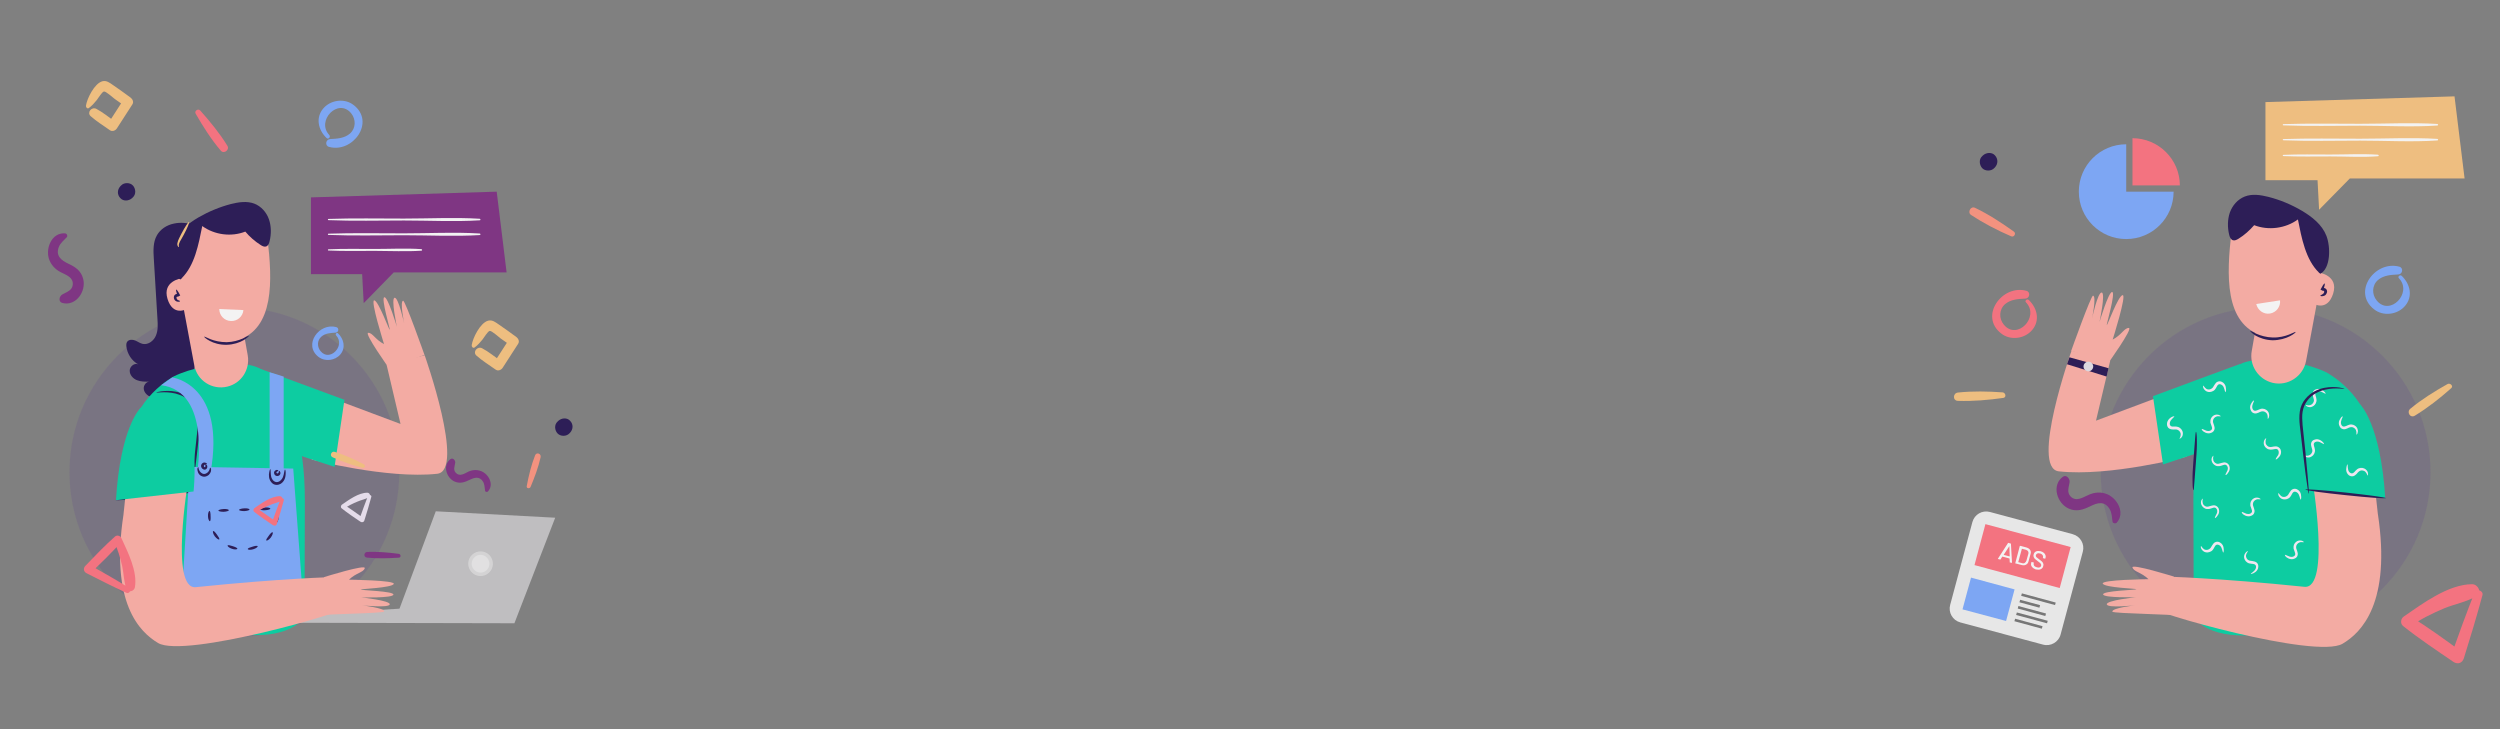 <?xml version="1.0" encoding="utf-8"?>
<!-- Generator: Adobe Illustrator 24.1.2, SVG Export Plug-In . SVG Version: 6.00 Build 0)  -->
<svg version="1.1" id="Layer_1" xmlns="http://www.w3.org/2000/svg" xmlns:xlink="http://www.w3.org/1999/xlink" x="0px" y="0px"
	 viewBox="0 0 1440 420" style="enable-background:new 0 0 1440 420;" xml:space="preserve">
<rect x="0" y="0" width="1440" height="420" fill="#808080" stroke="none"/>
<style type="text/css">
	.st0{opacity:0.9;}
	.st1{opacity:0.1;fill:#440099;enable-background:new    ;}
	.st2{fill:#C5C4C6;}
	.st3{opacity:0.41;fill:#FFFFFF;enable-background:new    ;}
	.st4{fill:#241352;}
	.st5{fill:#7CAAFF;}
	.st6{fill:#7E2E83;}
	.st7{fill:#FAC480;}
	.st8{fill:#FF7180;}
	.st9{fill:#FFAFA6;}
	.st10{fill:#00D4A4;}
	.st11{fill-rule:evenodd;clip-rule:evenodd;fill:#FFFFFF;}
	.st12{fill:#FFFFFF;}
	.st13{opacity:0.13;}
	.st14{opacity:0.13;fill:#241352;enable-background:new    ;}
	.st15{fill:#FF947E;}
	.st16{fill:#EFE6F5;}
	.st17{fill:#FBF1FC;}
	.st18{fill:#E5E1EA;}
	.st19{fill:#F2F2F2;}
	.st20{fill:none;stroke:#757575;stroke-width:1.508;stroke-miterlimit:10;}
</style>
<g class="st0">
	<circle class="st1" cx="135" cy="272" r="95"/>
	<circle class="st1" cx="1305" cy="272" r="95"/>
	<path class="st2" d="M167.2,358.7l0.2-4.3l62.7-3.8l20.9-56.1l68.8,3.7L296.3,359L167.2,358.7z"/>
	<path class="st3" d="M281.9,325c-0.2,2.8-2.6,5-5.4,4.8c-2.8-0.2-5-2.6-4.8-5.4c0.2-2.8,2.6-5,5.4-4.8
		C279.9,319.8,282,322.2,281.9,325z"/>
	<path class="st3" d="M283.9,325.1c-0.2,3.9-3.6,6.9-7.5,6.7c-3.9-0.2-6.9-3.6-6.7-7.5c0.2-3.9,3.6-6.9,7.5-6.7
		C281.1,317.8,284.1,321.1,283.9,325.1z"/>
	<path class="st4" d="M112.1,129.6c-3.9-1.2-8-1.7-12-0.8c-4,0.8-7.7,3.2-9.7,6.7c-2.3,4-2.1,8.9-1.8,13.6
		c0.7,11.6,1.4,23.1,2.1,34.7c0.2,3.2,0.4,6.5-0.9,9.5c-1.2,3-4.4,5.4-7.5,4.8c-1.6-0.3-3-1.4-4.5-2c-1.5-0.6-3.5-0.6-4.5,0.7
		c-0.6,0.8-0.6,1.8-0.5,2.8c0.5,4.3,3.1,8.3,6.9,10.3c-2.2-1.1-5,1.2-5,3.6c0,2.5,1.9,4.6,4.2,5.5c2.3,0.9,4.8,0.9,7.3,0.8
		c-2,0-3.6,2.2-3.4,4.2c0.2,2,1.8,3.7,3.7,4.5s4,0.8,6,0.6c4.3-0.4,8.6-1.8,11.9-4.4c5.9-4.7,8.3-12.6,8.4-20.1
		c0.1-7.5-1.8-14.9-2.8-22.3c-2.4-17.3-0.4-34.8,1.5-52.1c-0.5-0.1-1-0.3-1.4-0.4"/>
	<path class="st5" d="M188.1,79.5c-4.7-4.5-6.5-11.5-2-16.9c4.2-5.1,12.4-6.2,17.6-2.1c12.7,9.8-0.5,27.9-14.2,24.1
		c-2.5-0.7-1.9-4.3,0.6-4.5c4-0.2,8.3-0.4,11.5-3.2c3.4-3,3.5-8.1,0.7-11.6c-7.5-9.2-20.4,4.3-12.6,12.5
		C190.6,79,189.1,80.5,188.1,79.5z"/>
	<path class="st6" d="M38.4,136.7c-1.8,1.9-3.7,3.3-4.6,5.8c-1.8,5,1.6,7.5,5.6,9.4c4.1,1.9,7.3,4.1,8.5,8.7c1.9,7.2-4.2,16-12,13.9
		c-2.5-0.7-1.8-3.9,0-4.9c2.4-1.4,5.6-2.2,6-5.5c0.5-4.4-3.8-5.7-6.9-7.3c-3.3-1.7-5.8-4.4-6.9-8c-1.8-6.3,1.9-14.8,9.2-14.4
		C38.5,134.4,39.2,135.9,38.4,136.7z"/>
	<path class="st7" d="M49.5,60.9c0.6-4.1,4.9-12.9,9.5-14.1c2.4-0.6,4.2,0.9,6.1,2.2c3.4,2.3,6.8,4.8,10.1,7.2c1.2,0.9,2,2.6,1,4
		c-3,4.6-6,9.2-8.9,13.8c-0.8,1.2-2.6,2-4,1c-3.7-2.6-7.7-5.1-11.1-8.1c-2.3-2.1,0.6-5.6,3.3-4.2c3.8,2,7.3,4.9,10.8,7.4
		c-1.3,0.3-2.6,0.7-4,1c3-4.6,6-9.2,8.9-13.8c0.3,1.3,0.7,2.6,1,4c-2-1.4-4.1-2.9-6.1-4.3c-1.1-0.8-5-4.4-6.2-4.3
		c-1.1,0.1-3.5,4.2-4.2,5c-1.4,1.7-2.8,3.3-4.6,4.6C50.3,62.8,49.4,61.8,49.5,60.9z"/>
	<path class="st7" d="M271.7,198.8c0.6-4.1,4.9-12.9,9.5-14.1c2.4-0.6,4.2,0.9,6.1,2.2c3.4,2.3,6.8,4.8,10.1,7.2c1.2,0.9,2,2.6,1,4
		c-3,4.6-6,9.2-8.9,13.8c-0.8,1.2-2.6,2-4,1c-3.7-2.6-7.7-5.1-11.1-8.1c-2.3-2.1,0.6-5.6,3.3-4.2c3.8,2,7.3,4.9,10.8,7.4
		c-1.3,0.3-2.6,0.7-4,1c3-4.6,6-9.2,8.9-13.8c0.3,1.3,0.7,2.6,1,4c-2-1.4-4.1-2.9-6.1-4.3c-1.1-0.8-5-4.4-6.2-4.3
		c-1.1,0.1-3.5,4.2-4.2,5c-1.4,1.7-2.8,3.3-4.6,4.6C272.4,200.7,271.6,199.7,271.7,198.8z"/>
	<path class="st8" d="M115.3,63.6c5.6,6.3,11.3,13.2,15.7,20.4c1.4,2.3-2,4.9-3.8,2.8c-5.5-6.4-10.3-14-14.5-21.3
		C111.8,64,114,62.3,115.3,63.6z"/>
	<path class="st4" d="M321.2,242.8c0.1-0.1,0.3-0.3,0.4-0.4c1.9-1.7,5-2,6.8,0c1.9,2,1.8,4.8,0,6.8c-0.1,0.1-0.3,0.3-0.4,0.4
		c-1.7,1.9-5.2,1.9-6.9,0C319.5,247.9,319.1,244.6,321.2,242.8z"/>
	<path class="st4" d="M76.5,113.7c-0.1,0.1-0.3,0.3-0.4,0.4c-1.9,1.7-5,2-6.8,0c-1.9-2-1.8-4.8,0-6.8c0.1-0.1,0.3-0.3,0.4-0.4
		c1.7-1.9,5.2-1.9,6.9,0C78.2,108.7,78.5,111.9,76.5,113.7z"/>
	<path class="st9" d="M146.4,212.6l84.3,31.6l-8-34l21.9-5.6c0,0,23.6,66.6,7.2,68.3c-28.7,3.1-72.1-8.2-72.1-8.2L146.4,212.6z"/>
	<path class="st10" d="M175.6,288.9l-0.2,66.7c-22,27-98.4-7.9-98.4-7.9l-0.9-27.3l-1.8-65c1.8-25.9,25.8-38.6,25.8-38.6
		c9.9-4.9,25.1-7.8,38.7-7.1c14.2,0.7,17.8,7.5,23.6,20.5C167.3,240.8,175.6,250.7,175.6,288.9z"/>
	<path class="st9" d="M103.6,147l1,13.3c0,0-11.3,1.5-8.1,11.9c3.2,10.3,11,5.8,11,5.8s1.9,26.5,29.1,18.1
		c21.6-6.7,20.3-34.7,17.5-58.5c-1.1-9.2-9.8-15.6-18.9-13.8l-16.3,3.2C109.4,128.8,102.8,137.4,103.6,147z"/>
	<path class="st9" d="M104.6,171.4l7.3,39c1.6,8.8,10.3,14.4,19,12.3c8.1-1.9,13.2-9.8,11.8-18l-4-22.4L104.6,171.4z"/>
	<path class="st4" d="M143.4,193.4c0.1,0.1-1,1.3-3.2,2.6s-5.7,2.5-9.6,2.6c-4,0.1-7.5-1-9.7-2.2c-2.3-1.2-3.4-2.3-3.3-2.5
		c0.1-0.2,1.5,0.6,3.7,1.5c2.3,0.9,5.6,1.7,9.3,1.7c3.7-0.1,6.9-1.1,9.2-2.1C142,194,143.3,193.2,143.4,193.4z"/>
	<path class="st11" d="M126.3,178c0,3.7,2.9,6.8,6.7,6.9c3.7,0.2,6.9-2.6,7.2-6.3L126.3,178z"/>
	<path class="st4" d="M103.7,173.5c0,0.2-0.7,0.5-1.8,0.2c-0.3-0.1-0.6-0.3-0.9-0.5c-0.3-0.3-0.6-0.6-0.7-1
		c-0.2-0.4-0.2-0.9-0.1-1.5c0.1-0.5,0.6-1.1,1.2-1.3c0.4-0.2,0.8-0.2,1.3-0.1c0.4,0.1,0.9,0.4,1.1,0.8l-1.3,0.7
		c-0.9-2.2-1.3-3.9-1-4c0.3-0.1,1.3,1.3,2.3,3.4l-1.3,0.7c0,0-0.2-0.1-0.5,0c-0.2,0.1-0.2,0.1-0.3,0.3c-0.1,0.2-0.1,0.4,0,0.6
		c0.1,0.4,0.4,0.8,0.7,1C103.1,173.1,103.7,173.2,103.7,173.5z"/>
	<path class="st4" d="M104.6,160.3c7.6-7.4,9.8-19.7,11.9-30.1c7,5.1,16.7,6.4,24.8,3.2c2.5,3,5.5,5.6,8.8,7.7
		c0.9,0.6,2,1.2,3.1,0.9c1.3-0.4,1.8-1.8,2.1-3.1c1-4.1,1-8.6-0.4-12.6c-1.4-4-4.5-7.5-8.4-9c-4.2-1.6-9-0.9-13.4,0.2
		c-6.6,1.7-13,4.4-18.9,7.8c-5.8,3.4-11.4,7.9-13.8,14.1c-2.5,6.3-2.4,18.4,3.5,21.6"/>
	<path class="st10" d="M149.3,212.3c-7.3-2.9,49.1,18,49.1,18l-5.7,38.6l-21.5-7L149.3,212.3z"/>
	<path class="st9" d="M224.2,212.3c0,0-14.7-20.6-12.1-20.6c2.6,0,4,3.9,9.1,6.5c0,0-8.1-25.7-5.6-25.2s8.5,17.1,8.9,17
		c0.4,0-5.2-18.5-3.1-18.8c2.1-0.2,7.2,17,7.2,17s-3.5-16.4-1.3-16.7s5.5,14.7,5.5,14.7s-2.6-12.7-0.6-13
		c1.2-0.2,12.3,31.2,12.3,31.2C244.3,204.5,224.2,212.3,224.2,212.3z"/>
	<path class="st4" d="M110.3,285.6c-0.1,0-0.1-1.1,0-3.1c0.1-2,0.3-4.8,0.7-8.3c0.6-7,1.6-16.7,2.8-27.4c0.3-2.6,0.4-5.2,0-7.6
		c-0.3-2.4-1.3-4.6-2.6-6.3c-1.3-1.8-3-3.1-4.8-4.1c-1.7-1-3.5-1.6-5.2-2.1c-3.4-0.8-6.2-0.8-8.2-0.7s-3,0.2-3.1,0.1
		c0-0.1,1-0.4,3-0.7c2-0.2,4.9-0.5,8.4,0.2c3.5,0.7,7.7,2.5,10.8,6.4c1.5,1.9,2.6,4.4,3,7s0.3,5.3,0,8c-1.2,10.7-2.3,20.4-3.2,27.3
		c-0.5,3.5-0.8,6.3-1.2,8.3C110.6,284.6,110.4,285.6,110.3,285.6z"/>
	<path class="st4" d="M112.3,283.2c0,0.4-10.2,1.9-22.8,3.2c-12.6,1.3-22.9,2.1-22.9,1.6c0-0.4,10.2-1.9,22.8-3.2
		C102,283.5,112.3,282.7,112.3,283.2z"/>
	<path class="st6" d="M179.1,113.7v44.2h29.5l0.9,16.7l17.3-17.7h65l-5.7-46.5L179.1,113.7z"/>
	<path class="st12" d="M189.1,126.8c14.5,0.6,29.1,0.2,43.6,0.2s29.2,0.8,43.6-0.1c0.6,0,0.6-0.8,0-0.9c-14.4-0.9-29.2-0.1-43.6-0.1
		c-14.5,0-29.1-0.3-43.6,0.2C188.8,126.3,188.8,126.8,189.1,126.8z"/>
	<path class="st12" d="M189.1,135.3c14.5,0.6,29.1,0.2,43.6,0.2s29.2,0.8,43.6-0.1c0.6,0,0.6-0.8,0-0.9c-14.4-0.9-29.2-0.1-43.6-0.1
		c-14.5,0-29.1-0.3-43.6,0.2C188.8,134.8,188.8,135.3,189.1,135.3z"/>
	<path class="st12" d="M189.1,144.3c8.9,0.4,17.9,0.2,26.8,0.2c8.9,0,17.9,0.5,26.8-0.1c0.6,0,0.6-0.8,0-0.9
		c-8.9-0.6-17.9-0.1-26.8-0.1c-8.9,0-17.9-0.2-26.8,0.2C188.8,143.8,188.8,144.2,189.1,144.3z"/>
	<g class="st13">
		<g class="st13">
			<g class="st13">
				<path class="st14" d="M114.5,163.3c0-2.1,2.8-3.9,6.2-3.8c3.4,0,6.2,1.8,6.2,3.9c0,2.1-2.8,3.9-6.2,3.8
					C117.3,167.2,114.5,165.5,114.5,163.3z"/>
			</g>
		</g>
	</g>
	<g class="st13">
		<g class="st13">
			<g class="st13">
				<path class="st14" d="M140.1,165.1c0-2.1,2.8-3.9,6.2-3.8c3.4,0,6.2,1.8,6.2,3.9c0,2.1-2.8,3.9-6.2,3.8
					C142.8,169,140.1,167.3,140.1,165.1z"/>
			</g>
		</g>
	</g>
	<path class="st7" d="M103.1,142.3c-0.1,0.1-0.3,0-0.6-0.4c-0.3-0.4-0.5-1.1-0.3-1.9c0.1-0.8,0.5-1.7,0.9-2.6
		c0.4-0.9,0.9-1.8,1.4-2.8c2.1-4,4.1-7,4.4-6.8c0.4,0.2-1,3.6-3.1,7.5c-0.5,1-1,1.9-1.5,2.7s-0.9,1.5-1.1,2.2
		C102.7,141.4,103.2,142.1,103.1,142.3z"/>
	<path class="st5" d="M168.9,269.9l5,66.5l-69.3,9.3l4.7-76.8L168.9,269.9z"/>
	<path class="st5" d="M163.4,224.8v52.7l-8.1-3v-60.1l8.1,2.5"/>
	<path class="st5" d="M99.2,217.4c0,0,31.3,4,22,55.2l-7.8,0.8c0,0,8.8-48-20.6-51.5L99.2,217.4z"/>
	<path class="st9" d="M108.4,276.8c0,0-10.7,63,4.4,61.4c49.6-5.1,79.1-5.8,79.1-5.8l8.2,17.1c0.2,2.9-93.9,29.8-109,20.9
		c-10.7-6.3-27.7-23.2-20-73.8l1.8-17L108.4,276.8z"/>
	<path class="st10" d="M80.9,235c0,0-11.6,11.1-14.1,53.1l44.7-5C111.5,283.2,119,211.6,80.9,235z"/>
	<path class="st9" d="M186.7,332.4c0,0,24.3-7.6,23.4-5.1c-0.8,2.5-5,2.6-9.1,6.6c0,0,27.1,0.3,25.8,2.5c-1.3,2.2-19,2.8-19.1,3.2
		c-0.1,0.4,19.3,0.9,18.9,2.9c-0.4,2.1-18.5,1.6-18.5,1.6s16.7,1.8,16.4,4c-0.3,2.2-15.8,0.6-15.8,0.6s12.9,1.5,12.6,3.5
		c-0.2,1.2-37.8,1.5-37.9,2.4C183.4,355.1,186.7,332.4,186.7,332.4z"/>
	<path class="st4" d="M155.7,270.2c0.2,0,0.2,1.2,0.3,3c0.1,0.9,0.2,1.9,0.8,2.8c0.5,0.9,1.5,1.7,2.6,1.7c1.1,0,2.1-0.7,2.8-1.6
		c0.7-0.8,1-1.9,1.2-2.7c0.4-1.8,0.5-3,0.8-2.9c0.2,0,0.5,1.2,0.3,3.1c-0.1,1-0.3,2.2-1.1,3.4c-0.4,0.6-0.9,1.1-1.6,1.6
		c-0.7,0.4-1.5,0.7-2.4,0.7c-0.9,0-1.8-0.3-2.4-0.8s-1.1-1.1-1.4-1.7c-0.7-1.3-0.7-2.6-0.7-3.5C155.1,271.3,155.5,270.2,155.7,270.2
		z"/>
	<path class="st4" d="M160.6,271.3c0.1-0.1,0.2-0.1,0.4,0c0.2,0.1,0.4,0.5,0.5,0.9c0.1,0.4,0,1.1-0.6,1.6c-0.3,0.2-0.7,0.4-1.1,0.4
		c-0.4,0-0.8-0.1-1.1-0.3c-0.3-0.2-0.6-0.5-0.7-0.9c-0.2-0.4-0.2-0.8-0.1-1.1c0.2-0.7,0.8-1,1.2-1.2c0.4-0.1,0.8,0,1,0.1
		c0.2,0.1,0.2,0.3,0.2,0.4c-0.1,0.2-0.5,0.2-0.8,0.5c-0.2,0.1-0.3,0.4-0.3,0.5c0,0.1,0.1,0.2,0.3,0.4c0.2,0.1,0.4,0.1,0.5,0.1
		s0.3-0.2,0.4-0.4C160.7,271.8,160.5,271.5,160.6,271.3z"/>
	<path class="st4" d="M114.2,269.1c0.2,0.1,0.1,0.8,0.5,1.7c0.4,0.9,1.4,2.1,2.8,2.2c1.4,0,2.5-1.1,2.9-1.9c0.5-0.9,0.4-1.6,0.7-1.7
		c0.2-0.1,0.7,0.7,0.4,2.1c-0.2,0.7-0.6,1.4-1.2,2c-0.7,0.6-1.7,1.1-2.8,1.1c-1.1-0.1-2.1-0.6-2.7-1.3c-0.6-0.7-0.9-1.5-1-2.1
		C113.4,269.8,114,269,114.2,269.1z"/>
	<path class="st4" d="M119.2,267.3c-0.1,0.2-0.6,0.1-1.1,0.3c-0.3,0.1-0.5,0.3-0.6,0.5c-0.1,0.1-0.1,0.2-0.1,0.3s0.1,0.3,0.1,0.4
		c0.2,0.3,0.4,0.3,0.5,0.3s0.3-0.2,0.3-0.4c0.1-0.2,0-0.4,0-0.6c0-0.1-0.1-0.3-0.1-0.4c0-0.1,0.2-0.2,0.5-0.1c0.3,0.1,0.7,0.5,0.7,1
		c0,0.3,0,0.6-0.1,0.9c-0.1,0.3-0.4,0.7-0.8,0.9c-0.4,0.2-0.9,0.2-1.3,0c-0.4-0.2-0.8-0.5-1-0.8c-0.2-0.4-0.4-0.8-0.4-1.2
		s0.2-0.9,0.4-1.2c0.5-0.6,1.1-0.8,1.6-0.8C119,266.6,119.3,267.1,119.2,267.3z"/>
	<path class="st4" d="M120.9,300.2c-0.4,0.1-1.1-1.2-1.1-2.9c-0.1-1.7,0.5-3.1,0.9-3c0.4,0.1,0.6,1.4,0.6,3
		C121.4,298.8,121.3,300.1,120.9,300.2z"/>
	<path class="st4" d="M126.3,310.7c-0.3,0.3-1.5-0.4-2.6-1.8c-1-1.4-1.3-2.8-0.9-3c0.4-0.2,1.3,0.8,2.2,2.1
		C125.9,309.2,126.6,310.4,126.3,310.7z"/>
	<path class="st4" d="M136.7,316.1c-0.1,0.4-1.5,0.6-3.1,0c-1.6-0.5-2.7-1.5-2.5-1.9c0.2-0.4,1.5-0.1,3,0.4S136.8,315.6,136.7,316.1
		z"/>
	<path class="st4" d="M148.4,314.6c0.2,0.4-0.9,1.3-2.6,1.8s-3.1,0.3-3.1-0.2c0-0.4,1.2-0.9,2.7-1.3
		C146.9,314.4,148.2,314.2,148.4,314.6z"/>
	<path class="st4" d="M157,306.6c0.4,0.2,0,1.6-1,3c-1.1,1.4-2.3,2-2.6,1.7c-0.3-0.3,0.4-1.4,1.4-2.7
		C155.7,307.3,156.6,306.4,157,306.6z"/>
	<path class="st4" d="M159.7,295.1c0.4,0,0.9,1.3,0.8,3c-0.1,1.7-0.8,3-1.2,2.9c-0.4-0.1-0.4-1.4-0.3-3
		C159,296.5,159.2,295.2,159.7,295.1z"/>
	<path class="st4" d="M149.7,293.2c0-0.4,1.3-0.8,3-0.9c1.6-0.1,3,0.2,3,0.7c0,0.4-1.3,0.8-3,0.9S149.7,293.7,149.7,293.2z"/>
	<path class="st4" d="M137.7,293.7c0-0.4,1.3-0.8,3-0.9c1.6-0.1,3,0.2,3,0.7c0,0.4-1.3,0.8-3,0.9
		C139.1,294.4,137.7,294.1,137.7,293.7z"/>
	<path class="st4" d="M125.8,294.1c0-0.4,1.3-0.8,3-0.9c1.6-0.1,3,0.2,3,0.7c0,0.4-1.3,0.8-3,0.9
		C127.2,294.8,125.8,294.5,125.8,294.1z"/>
	<path class="st5" d="M194.7,192c3.3,3.2,4.6,8.2,1.4,12.1c-3,3.6-8.8,4.4-12.6,1.5c-9.1-7,0.4-19.9,10.2-17.2
		c1.8,0.5,1.4,3.1-0.4,3.2c-2.9,0.2-5.9,0.3-8.2,2.3c-2.5,2.2-2.5,5.8-0.5,8.3c5.3,6.6,14.6-3.1,9-9
		C192.9,192.4,194,191.3,194.7,192z"/>
	<path class="st8" d="M163.5,288.1c-1.2,4.6-2.6,9.1-4,13.6c-0.3,1.1-1.4,1.4-2.3,0.8c-3.7-2.5-7.3-4.9-10.8-7.7
		c-0.7-0.5-0.5-1.6,0.1-2.1c4.1-2.8,9.6-6.9,14.7-6.9c1.3,0,2.2,1.8,0.9,2.6c-2.1,1.2-4.6,1.6-6.8,2.6c-2.6,1.1-5.1,2.3-7.4,3.9
		c-0.1-0.7-0.1-1.5-0.2-2.2c3.9,2.4,7.5,5.1,11.2,7.7c-0.7,0.1-1.5,0.3-2.2,0.4c1.6-4.5,3.2-8.9,4.9-13.3
		C162.2,286.6,163.8,287.1,163.5,288.1z"/>
	<path class="st15" d="M303.4,280c1.1-5.9,2.6-12.1,4.8-17.7c0.8-2.1,3.7-1,3.2,1.1c-1.3,5.8-3.5,11.6-5.8,17.1
		C305.1,281.6,303.1,281.4,303.4,280z"/>
	<path class="st6" d="M279.4,282.6c-0.3-1.8-0.2-3.6-1.2-5.2c-2-3.2-4.9-2.4-7.7-1c-2.9,1.4-5.5,2.3-8.6,1
		c-4.8-2.1-7.1-9.4-2.5-12.9c1.5-1.1,3,0.7,2.8,2.1c-0.3,2-1.3,4.1,0.4,5.8c2.3,2.3,4.9,0.4,7.1-0.7c2.4-1.1,5-1.3,7.5-0.3
		c4.3,1.7,7.4,7.6,4,11.5C280.6,283.7,279.5,283.4,279.4,282.6z"/>
	<path class="st7" d="M208.9,269.5c-5.8-1.6-11.9-3.5-17.3-6.1c-2-0.9-0.7-3.8,1.3-3.1c5.7,1.8,11.3,4.3,16.6,7.1
		C210.6,267.8,210.3,269.8,208.9,269.5z"/>
	<path class="st16" d="M213.9,286.1c-1.2,4.6-2.6,9.1-4,13.6c-0.3,1.1-1.4,1.4-2.3,0.8c-3.7-2.5-7.3-4.9-10.8-7.7
		c-0.7-0.5-0.5-1.6,0.1-2.1c4.1-2.8,9.6-6.9,14.7-6.9c1.3,0,2.2,1.8,0.9,2.6c-2.1,1.2-4.6,1.6-6.8,2.6c-2.6,1.1-5.1,2.3-7.4,3.9
		c-0.1-0.7-0.1-1.5-0.2-2.2c3.9,2.4,7.5,5.1,11.2,7.7c-0.7,0.1-1.5,0.3-2.2,0.4c1.6-4.5,3.2-8.9,4.9-13.3
		C212.5,284.7,214.1,285.2,213.9,286.1z"/>
	<path class="st6" d="M229.8,321.2c-6,0.4-12.3,0.6-18.4,0c-2.2-0.2-1.9-3.2,0.2-3.3c5.9-0.2,12.1,0.3,18,1.1
		C230.9,319.1,231.2,321.1,229.8,321.2z"/>
	<path class="st8" d="M72.9,341.5c-7.8-3.6-15.4-7.4-23-11.3c-1.8-0.9-2.1-2.9-0.7-4.3c5.6-5.8,11.1-11.6,17.1-16.9
		c1.2-1,3-0.4,3.6,0.9c3.7,8.1,9.4,19.2,7.8,28.4c-0.4,2.3-4,3.4-4.9,0.8c-1.5-4.1-1.5-8.7-2.4-12.9c-1.1-4.9-2.6-9.8-4.7-14.4
		c1.4,0.1,2.7,0.3,4.1,0.4c-5.5,6.2-11.4,11.9-17.3,17.6c0-1.3-0.1-2.7-0.1-4c7.5,4.2,14.8,8.4,22.1,12.9
		C75.9,339.6,74.5,342.2,72.9,341.5z"/>
	<path class="st15" d="M1158.4,136.1c-7.9-3.4-16-7.6-23.1-12.3c-2.2-1.5-0.2-5.3,2.3-4.1c7.8,3.7,15.4,8.7,22.4,13.7
		C1161.5,134.4,1160.1,136.9,1158.4,136.1z"/>
	<path class="st4" d="M1141.8,89.9c0.1-0.1,0.3-0.3,0.4-0.4c1.9-1.7,5.1-2,6.9,0c1.9,2.1,1.8,4.9,0,6.9c-0.1,0.1-0.3,0.3-0.4,0.4
		c-1.7,1.9-5.3,1.9-7,0C1140.1,95,1139.7,91.7,1141.8,89.9z"/>
	<path class="st9" d="M1293.1,210.1l-85.8,32.2l8.2-34.6l-22.3-5.7c0,0-24,67.7-7.3,69.5c29.2,3.2,73.3-8.4,73.3-8.4L1293.1,210.1z"
		/>
	<path class="st10" d="M1263.4,287.8l0.2,67.8c22.3,27.5,100.1-8,100.1-8l0.9-27.7l1.8-66.1c-1.8-26.3-26.2-39.2-26.2-39.2
		c-10.1-5-25.5-7.9-39.4-7.2c-14.5,0.7-18.1,7.7-24,20.9C1271.9,238.9,1263.4,248.9,1263.4,287.8z"/>
	<path class="st9" d="M1331.8,275.5c0,0,10.9,64.1-4.5,62.5c-50.4-5.2-80.5-5.9-80.5-5.9l-8.4,17.4c-0.2,3,95.5,30.3,110.9,21.3
		c10.9-6.4,28.2-23.6,20.3-75.1l-1.9-17.3L1331.8,275.5z"/>
	<path class="st10" d="M1359.5,233c0,0,11.8,11.3,14.4,54l-45.5-5C1328.4,282,1320.8,209.2,1359.5,233z"/>
	<path class="st9" d="M1336.7,143.4l-1,13.6c0,0,11.5,1.6,8.2,12.1c-3.3,10.5-11.2,5.9-11.2,5.9s-2,27-29.6,18.4
		c-22-6.8-20.6-35.3-17.8-59.5c1.1-9.4,10-15.9,19.3-14.1l16.6,3.2C1330.8,124.9,1337.4,133.6,1336.7,143.4z"/>
	<path class="st9" d="M1335.7,168.2l-7.4,39.7c-1.7,8.9-10.5,14.7-19.3,12.6c-8.2-2-13.5-10-12-18.3l4-22.7L1335.7,168.2z"/>
	<path class="st4" d="M1296.1,190.6c0.1-0.2,1.5,0.7,3.7,1.7c2.3,1,5.6,2,9.3,2.1c3.8,0.1,7.1-0.8,9.4-1.7c2.3-0.9,3.7-1.7,3.8-1.5
		c0.1,0.2-1,1.3-3.4,2.5c-2.3,1.2-5.9,2.3-9.9,2.3c-4-0.1-7.6-1.4-9.8-2.7C1297.1,192,1296,190.7,1296.1,190.6z"/>
	<path class="st11" d="M1299.6,175.1c0.8,3.6,4.2,6.1,7.9,5.5c3.7-0.6,6.2-4,5.8-7.6L1299.6,175.1z"/>
	<path class="st4" d="M1336.5,170.3c0-0.2,0.7-0.4,1.4-0.9c0.4-0.3,0.7-0.6,0.8-1c0.1-0.2,0-0.4,0-0.6c-0.1-0.2-0.1-0.2-0.3-0.3
		c-0.3-0.1-0.5,0-0.5,0l-1.3-0.7c1.1-2.1,2-3.6,2.4-3.5c0.3,0.1-0.1,1.9-1,4.1l-1.3-0.7c0.2-0.4,0.7-0.7,1.1-0.8
		c0.4-0.1,0.9-0.1,1.3,0.1c0.6,0.2,1.1,0.8,1.2,1.3c0.2,0.6,0.1,1.1-0.1,1.5c-0.2,0.4-0.4,0.8-0.7,1.1c-0.3,0.3-0.6,0.4-0.9,0.5
		C1337.2,170.9,1336.5,170.5,1336.5,170.3z"/>
	<path class="st4" d="M1335.7,157c-7.7-7.5-10-20-12.1-30.6c-7.1,5.2-17,6.5-25.2,3.3c-2.6,3-5.6,5.7-9,7.8c-1,0.6-2.1,1.2-3.2,0.9
		c-1.3-0.4-1.9-1.9-2.2-3.2c-1-4.2-1-8.7,0.4-12.8c1.5-4.1,4.5-7.6,8.6-9.2c4.3-1.7,9.2-0.9,13.6,0.2c6.7,1.7,13.2,4.4,19.3,8
		c5.9,3.5,11.6,8,14.1,14.4c2.5,6.4,2.5,18.7-3.5,21.9"/>
	<path class="st10" d="M1290.1,209.8c7.5-3-50,18.4-50,18.4l5.8,39.3l21.8-7.2L1290.1,209.8z"/>
	<path class="st9" d="M1252.1,332.1c0,0-24.7-7.7-23.8-5.2c0.8,2.5,5,2.6,9.2,6.7c0,0-27.6,0.3-26.3,2.6c1.3,2.3,19.3,2.8,19.4,3.2
		s-19.6,0.9-19.2,3s18.8,1.6,18.8,1.6s-17,1.8-16.7,4.1c0.3,2.3,16,0.6,16,0.6s-13.1,1.5-12.8,3.6c0.2,1.2,38.4,1.5,38.5,2.5
		C1255.4,355.2,1252.1,332.1,1252.1,332.1z"/>
	<path class="st9" d="M1213.9,209.8c0,0,15-20.9,12.3-20.9c-2.7,0-4.1,4-9.3,6.7c0,0,8.3-26.2,5.7-25.6c-2.6,0.5-8.7,17.4-9.1,17.3
		c-0.4,0,5.3-18.9,3.1-19.1c-2.1-0.2-7.3,17.3-7.3,17.3s3.6-16.7,1.3-17c-2.3-0.4-5.6,15-5.6,15s2.7-12.9,0.6-13.2
		c-1.2-0.2-12.6,31.8-12.6,31.8C1193.5,202,1213.9,209.8,1213.9,209.8z"/>
	<path class="st17" d="M1352.1,267.5c0.1,0,0.2,0.3,0.2,0.8s0,1.2,0.2,2c0.1,0.8,0.5,1.6,1.3,2.1c0.8,0.5,1.6,0.3,2.4-0.6
		c0.4-0.5,0.9-1,1.5-1.5c0.6-0.5,1.4-0.7,2.1-0.8c1.4-0.1,2.7,0.5,3.4,1.4c0.7,0.8,0.8,1.7,0.8,2.2c0,0.6-0.2,0.8-0.3,0.8
		c-0.1,0-0.2-0.3-0.3-0.7c-0.2-0.4-0.5-1-1-1.5c-0.6-0.5-1.4-0.8-2.4-0.7c-0.5,0.1-0.9,0.3-1.3,0.6c-0.4,0.3-0.8,0.8-1.3,1.4
		c-0.5,0.5-1.2,1.1-2,1.3c-0.9,0.2-1.8-0.1-2.4-0.5c-1.2-0.9-1.6-2.3-1.6-3.2c0-1,0.2-1.7,0.3-2.2
		C1351.9,267.7,1352,267.4,1352.1,267.5z"/>
	<path class="st17" d="M1338.7,255.8c-0.1,0.1-0.3,0-0.8-0.3c-0.4-0.2-1.1-0.6-1.8-0.9c-0.8-0.3-1.7-0.4-2.5,0
		c-0.8,0.4-1.1,1.1-0.7,2.4c0.2,0.6,0.4,1.3,0.5,2.1c0.1,0.8-0.1,1.6-0.4,2.2c-0.6,1.3-1.9,2-2.9,2.2c-1,0.1-1.9-0.2-2.3-0.5
		c-0.5-0.3-0.6-0.6-0.6-0.7c0.1-0.1,0.3,0,0.8,0.1s1.1,0.2,1.9-0.1c0.7-0.2,1.4-0.8,1.8-1.7c0.2-0.4,0.3-0.9,0.2-1.4
		s-0.3-1.1-0.5-1.8c-0.2-0.7-0.4-1.6-0.1-2.4c0.3-0.9,1-1.5,1.7-1.7c1.4-0.6,2.8-0.2,3.6,0.3c0.9,0.5,1.4,1.1,1.7,1.4
		C1338.6,255.5,1338.7,255.7,1338.7,255.8z"/>
	<path class="st17" d="M1339.6,226.8c-0.1,0.1-0.3,0-0.8-0.3c-0.4-0.2-1.1-0.6-1.8-0.9c-0.8-0.3-1.7-0.4-2.5,0
		c-0.8,0.4-1.1,1.1-0.7,2.4c0.2,0.6,0.4,1.3,0.5,2.1c0.1,0.8-0.1,1.6-0.4,2.2c-0.6,1.3-1.9,2-2.9,2.2c-1,0.1-1.9-0.2-2.3-0.5
		c-0.5-0.3-0.6-0.6-0.6-0.7c0.1-0.1,0.3,0,0.8,0.1c0.5,0.1,1.1,0.2,1.9-0.1c0.7-0.2,1.4-0.8,1.8-1.7c0.2-0.4,0.3-0.9,0.2-1.4
		c-0.1-0.5-0.3-1.1-0.5-1.8c-0.2-0.7-0.4-1.6-0.1-2.4c0.3-0.9,1-1.5,1.7-1.7c1.4-0.6,2.8-0.2,3.6,0.3c0.9,0.5,1.4,1.1,1.7,1.4
		C1339.5,226.5,1339.6,226.8,1339.6,226.8z"/>
	<path class="st17" d="M1310.8,264.6c-0.1-0.1,0.1-0.3,0.3-0.8c0.3-0.4,0.7-1,1.1-1.7c0.4-0.7,0.5-1.6,0.2-2.5
		c-0.4-0.9-1-1.2-2.3-0.9c-0.6,0.1-1.3,0.3-2.1,0.3s-1.6-0.2-2.2-0.6c-1.2-0.7-1.9-2-1.9-3.1c0-1.1,0.3-1.8,0.7-2.3
		c0.3-0.4,0.6-0.6,0.7-0.5c0.1,0.1,0,0.3-0.2,0.8c-0.1,0.4-0.2,1.1-0.1,1.9c0.1,0.7,0.7,1.5,1.5,2c0.4,0.2,0.9,0.3,1.4,0.3
		s1.1-0.2,1.8-0.3c0.7-0.1,1.6-0.2,2.4,0.2c0.8,0.4,1.4,1.1,1.6,1.8c0.5,1.4,0,2.8-0.6,3.6c-0.6,0.8-1.2,1.3-1.6,1.6
		C1311.2,264.6,1310.9,264.7,1310.8,264.6z"/>
	<path class="st17" d="M1291.2,294.9c0.1-0.1,0.4,0,0.8,0.2c0.5,0.2,1.1,0.5,1.9,0.8c0.8,0.2,1.7,0.3,2.5-0.2c0.8-0.5,1-1.2,0.5-2.4
		c-0.2-0.6-0.5-1.3-0.7-2c-0.1-0.8,0-1.6,0.2-2.2c0.5-1.3,1.7-2.2,2.7-2.4c1-0.2,1.9,0,2.4,0.3s0.7,0.5,0.6,0.6s-0.3,0-0.8,0
		c-0.5-0.1-1.1-0.1-1.8,0.2c-0.7,0.3-1.4,0.9-1.7,1.8c-0.1,0.5-0.2,1-0.1,1.4c0.1,0.5,0.4,1.1,0.6,1.8c0.2,0.7,0.5,1.5,0.2,2.4
		c-0.2,0.9-0.9,1.5-1.6,1.8c-1.3,0.7-2.7,0.4-3.6,0c-0.9-0.4-1.5-0.9-1.8-1.3C1291.3,295.2,1291.2,295,1291.2,294.9z"/>
	<path class="st17" d="M1268.2,247.1c0.1-0.1,0.4,0,0.8,0.2c0.5,0.2,1.1,0.5,1.9,0.8c0.8,0.2,1.7,0.3,2.5-0.2c0.8-0.5,1-1.2,0.5-2.4
		c-0.2-0.6-0.5-1.3-0.7-2c-0.1-0.8,0-1.6,0.2-2.2c0.5-1.3,1.7-2.2,2.7-2.4c1-0.2,1.9,0,2.4,0.3s0.7,0.5,0.6,0.6
		c-0.1,0.1-0.3,0-0.8,0c-0.5-0.1-1.1-0.1-1.8,0.2s-1.4,0.9-1.7,1.8c-0.1,0.5-0.2,1-0.1,1.4c0.1,0.5,0.4,1.1,0.6,1.8
		c0.2,0.7,0.5,1.5,0.2,2.4c-0.2,0.9-0.9,1.5-1.6,1.8c-1.3,0.7-2.7,0.4-3.6,0c-0.9-0.4-1.5-0.9-1.8-1.3
		C1268.2,247.4,1268.1,247.2,1268.2,247.1z"/>
	<path class="st17" d="M1252.4,239.8c0.1,0.1-0.1,0.3-0.5,0.7c-0.3,0.4-0.9,0.8-1.4,1.5s-0.8,1.5-0.7,2.4c0.2,0.9,0.8,1.4,2.1,1.3
		c0.6,0,1.4-0.1,2.1,0.1c0.8,0.1,1.5,0.5,2,1c1.1,0.9,1.5,2.4,1.3,3.4c-0.1,1-0.6,1.7-1.1,2.1c-0.4,0.4-0.7,0.4-0.8,0.4
		c-0.1-0.1,0.1-0.3,0.3-0.7c0.2-0.4,0.4-1,0.4-1.8s-0.4-1.6-1.1-2.2c-0.4-0.3-0.8-0.5-1.3-0.6c-0.5-0.1-1.1,0-1.9,0
		c-0.7,0-1.6-0.1-2.4-0.6c-0.8-0.5-1.1-1.4-1.2-2.1c-0.2-1.5,0.6-2.7,1.2-3.4c0.7-0.7,1.4-1.1,1.9-1.3
		C1252.1,239.8,1252.3,239.7,1252.4,239.8z"/>
	<path class="st17" d="M1316.1,319.6c0.1-0.1,0.4,0,0.8,0.2c0.5,0.2,1.1,0.5,1.9,0.8c0.8,0.2,1.7,0.3,2.5-0.2c0.8-0.5,1-1.2,0.5-2.4
		c-0.2-0.6-0.5-1.3-0.7-2c-0.1-0.8,0-1.6,0.2-2.2c0.5-1.3,1.7-2.2,2.7-2.4c1-0.2,1.9,0,2.4,0.3c0.5,0.3,0.7,0.5,0.6,0.6
		c-0.1,0.1-0.3,0-0.8,0c-0.5-0.1-1.1-0.1-1.8,0.2c-0.7,0.3-1.4,0.9-1.7,1.8c-0.1,0.5-0.2,1-0.1,1.4c0.1,0.5,0.4,1.1,0.6,1.8
		c0.2,0.7,0.5,1.5,0.2,2.4c-0.2,0.9-0.9,1.5-1.6,1.8c-1.3,0.7-2.7,0.4-3.6,0c-0.9-0.4-1.5-0.9-1.8-1.3
		C1316.2,320,1316,319.7,1316.1,319.6z"/>
	<path class="st17" d="M1281.9,273.6c-0.1-0.1,0-0.4,0.2-0.8c0.2-0.5,0.6-1.1,0.9-1.8c0.3-0.8,0.4-1.7-0.1-2.5s-1.2-1.1-2.4-0.6
		c-0.6,0.2-1.3,0.5-2.1,0.6c-0.8,0.1-1.6,0-2.2-0.3c-1.3-0.6-2.1-1.8-2.3-2.8c-0.2-1,0.1-1.9,0.4-2.3c0.3-0.5,0.6-0.6,0.6-0.6
		c0.1,0.1,0,0.3-0.1,0.8c-0.1,0.5-0.1,1.1,0.1,1.9c0.2,0.7,0.8,1.4,1.7,1.8c0.4,0.2,0.9,0.2,1.4,0.1s1.1-0.3,1.8-0.5
		c0.7-0.2,1.6-0.4,2.4-0.1c0.9,0.3,1.5,1,1.8,1.6c0.6,1.4,0.3,2.8-0.2,3.6c-0.5,0.9-1,1.4-1.4,1.8
		C1282.3,273.5,1282,273.7,1281.9,273.6z"/>
	<path class="st17" d="M1275.8,298.3c-0.1-0.1,0-0.4,0.2-0.8c0.2-0.5,0.6-1.1,0.9-1.8c0.3-0.8,0.4-1.7-0.1-2.5
		c-0.5-0.8-1.2-1.1-2.4-0.6c-0.6,0.2-1.3,0.5-2.1,0.6c-0.8,0.1-1.6,0-2.2-0.3c-1.3-0.6-2.1-1.8-2.3-2.8c-0.2-1,0.1-1.9,0.4-2.3
		c0.3-0.5,0.6-0.6,0.6-0.6c0.1,0.1,0,0.3-0.1,0.8c-0.1,0.5-0.1,1.1,0.1,1.9c0.2,0.7,0.8,1.4,1.7,1.8c0.4,0.2,0.9,0.2,1.4,0.1
		c0.5-0.1,1.1-0.3,1.8-0.5c0.7-0.2,1.6-0.4,2.4-0.1c0.9,0.3,1.5,1,1.8,1.6c0.6,1.4,0.3,2.8-0.2,3.6c-0.5,0.9-1,1.4-1.4,1.8
		C1276.2,298.3,1275.9,298.4,1275.8,298.3z"/>
	<path class="st17" d="M1325.2,287.8c-0.1,0-0.2-0.3-0.4-0.8c-0.1-0.5-0.3-1.2-0.6-1.9c-0.3-0.8-0.9-1.5-1.8-1.8
		c-0.9-0.3-1.6,0-2.2,1.2c-0.3,0.6-0.6,1.2-1.1,1.8c-0.5,0.6-1.2,1-1.9,1.2c-1.4,0.4-2.8,0.1-3.6-0.6c-0.8-0.7-1.2-1.4-1.3-2
		c-0.1-0.5,0-0.9,0.1-0.9s0.2,0.2,0.5,0.6c0.3,0.4,0.7,0.9,1.3,1.3c0.7,0.4,1.6,0.5,2.5,0.1c0.4-0.2,0.9-0.5,1.2-0.9
		c0.3-0.4,0.6-1,1-1.6s0.9-1.4,1.7-1.7c0.8-0.4,1.7-0.3,2.4,0c1.4,0.6,2.1,1.9,2.3,2.8c0.2,1,0.2,1.7,0.2,2.2
		C1325.4,287.5,1325.3,287.8,1325.2,287.8z"/>
	<path class="st17" d="M1280.6,318.3c-0.1,0-0.2-0.3-0.4-0.8c-0.1-0.5-0.3-1.2-0.6-1.9c-0.3-0.8-0.9-1.5-1.8-1.8
		c-0.9-0.3-1.6,0-2.2,1.2c-0.3,0.6-0.6,1.2-1.1,1.8c-0.5,0.6-1.2,1-1.9,1.2c-1.4,0.5-2.8,0.1-3.6-0.6c-0.8-0.7-1.2-1.4-1.3-2
		c-0.1-0.5,0-0.9,0.1-0.9c0.1,0,0.2,0.2,0.5,0.6c0.3,0.4,0.7,0.9,1.3,1.3c0.7,0.4,1.6,0.5,2.5,0.1c0.4-0.2,0.9-0.5,1.2-0.9
		c0.3-0.4,0.6-1,1-1.6c0.4-0.6,0.9-1.4,1.7-1.7c0.8-0.4,1.7-0.3,2.4,0c1.4,0.6,2.1,1.9,2.3,2.8c0.2,1,0.2,1.7,0.2,2.2
		C1280.8,318,1280.7,318.3,1280.6,318.3z"/>
	<path class="st17" d="M1281.9,225.9c-0.1,0-0.2-0.3-0.4-0.8c-0.1-0.5-0.3-1.2-0.6-1.9c-0.3-0.8-0.9-1.5-1.8-1.8
		c-0.9-0.3-1.6,0-2.2,1.2c-0.3,0.6-0.6,1.2-1.1,1.8c-0.5,0.6-1.2,1-1.9,1.2c-1.4,0.5-2.8,0.1-3.6-0.6c-0.8-0.7-1.2-1.4-1.3-2
		c-0.1-0.5,0-0.9,0.1-0.9s0.2,0.2,0.5,0.6c0.3,0.4,0.7,0.9,1.3,1.3c0.7,0.4,1.6,0.5,2.5,0.1c0.4-0.2,0.9-0.5,1.2-0.9
		c0.3-0.4,0.6-1,1-1.6c0.4-0.6,0.9-1.4,1.7-1.7c0.8-0.4,1.7-0.3,2.4,0c1.4,0.6,2.1,1.9,2.3,2.8c0.2,1,0.2,1.7,0.2,2.2
		C1282.1,225.6,1282,225.9,1281.9,225.9z"/>
	<path class="st17" d="M1296.5,330.6c-0.1-0.1,0.2-0.3,0.5-0.6c0.4-0.3,1-0.7,1.5-1.3c0.6-0.6,1-1.4,1-2.3c-0.1-0.9-0.6-1.5-1.9-1.6
		c-0.6-0.1-1.4-0.1-2.1-0.3c-0.8-0.2-1.4-0.7-1.9-1.2c-1-1.1-1.2-2.5-0.9-3.5c0.3-1,0.9-1.7,1.3-2c0.5-0.3,0.8-0.4,0.8-0.3
		c0.1,0.1-0.1,0.3-0.4,0.7c-0.3,0.4-0.6,1-0.7,1.7c-0.1,0.7,0.2,1.6,0.8,2.3c0.3,0.3,0.8,0.6,1.2,0.7c0.5,0.1,1.1,0.2,1.9,0.3
		c0.7,0.1,1.6,0.3,2.3,0.9c0.7,0.6,0.9,1.5,0.9,2.2c0,1.5-0.9,2.6-1.7,3.2c-0.8,0.6-1.5,0.9-2,1
		C1296.8,330.7,1296.5,330.7,1296.5,330.6z"/>
	<path class="st17" d="M1349.4,239.8c0.1,0.1,0,0.3-0.2,0.8c-0.2,0.5-0.5,1.1-0.7,1.9s-0.2,1.7,0.3,2.5s1.3,0.9,2.5,0.4
		c0.6-0.2,1.2-0.6,2-0.8c0.8-0.2,1.6-0.1,2.2,0.1c1.4,0.5,2.3,1.6,2.5,2.6c0.3,1,0.1,1.9-0.1,2.4c-0.2,0.5-0.5,0.7-0.6,0.6
		c-0.1-0.1,0-0.3,0-0.8s0-1.1-0.3-1.8s-1-1.3-1.9-1.6c-0.5-0.1-1-0.1-1.4,0c-0.5,0.1-1.1,0.4-1.7,0.7c-0.7,0.3-1.5,0.6-2.4,0.4
		s-1.6-0.8-1.9-1.5c-0.8-1.3-0.6-2.7-0.2-3.6c0.4-0.9,0.9-1.5,1.2-1.9C1349.1,239.9,1349.3,239.8,1349.4,239.8z"/>
	<path class="st17" d="M1298.3,230.7c0.1,0.1,0,0.3-0.2,0.8c-0.2,0.5-0.5,1.1-0.7,1.9c-0.2,0.8-0.2,1.7,0.3,2.5
		c0.5,0.8,1.3,0.9,2.5,0.4c0.6-0.2,1.2-0.6,2-0.8c0.8-0.2,1.6-0.1,2.2,0.1c1.4,0.5,2.3,1.6,2.5,2.6c0.3,1,0.1,1.9-0.1,2.4
		c-0.2,0.5-0.5,0.7-0.6,0.6c-0.1-0.1,0-0.3,0-0.8s0-1.1-0.3-1.8c-0.3-0.7-1-1.3-1.9-1.6c-0.5-0.1-1-0.1-1.4,0
		c-0.5,0.1-1.1,0.4-1.7,0.7c-0.7,0.3-1.5,0.6-2.4,0.4c-0.9-0.2-1.6-0.8-1.9-1.5c-0.8-1.3-0.6-2.7-0.2-3.6s0.9-1.5,1.2-1.9
		C1298,230.8,1298.2,230.6,1298.3,230.7z"/>
	<path class="st4" d="M1329.8,284.5c-0.1,0-0.3-1.1-0.6-3.1c-0.3-2-0.7-4.9-1.2-8.4c-0.9-7.1-2.1-16.9-3.3-27.8
		c-0.3-2.7-0.4-5.5,0-8.2c0.4-2.7,1.5-5.2,3.1-7.1c3.1-3.9,7.4-5.8,11-6.5c3.6-0.7,6.6-0.5,8.6-0.2s3.1,0.6,3.1,0.7
		c0,0.1-1.1,0-3.1-0.1c-2-0.1-4.9-0.1-8.3,0.7c-1.7,0.4-3.5,1.1-5.3,2.1c-1.8,1-3.5,2.4-4.8,4.2c-1.4,1.8-2.3,4-2.7,6.4
		c-0.4,2.4-0.2,5.1,0,7.8c1.2,10.9,2.2,20.7,2.8,27.9c0.3,3.6,0.5,6.5,0.7,8.5C1330,283.4,1329.9,284.4,1329.8,284.5z"/>
	<path class="st4" d="M1327.8,282c0-0.4,10.5,0.3,23.3,1.7c12.8,1.4,23.2,2.8,23.2,3.2s-10.5-0.3-23.3-1.7
		C1338.1,283.9,1327.8,282.4,1327.8,282z"/>
	<path class="st6" d="M1216.8,300.4c-0.4-2.6-0.3-5.1-1.8-7.4c-2.9-4.6-7-3.4-11-1.4c-4.1,2-7.9,3.3-12.3,1.4
		c-6.9-3-10.1-13.4-3.6-18.3c2.1-1.6,4.2,1,4,3c-0.4,2.8-1.8,5.9,0.6,8.3c3.2,3.2,7,0.5,10.2-0.9c3.5-1.6,7.1-1.9,10.7-0.5
		c6.1,2.5,10.6,10.8,5.7,16.4C1218.6,301.8,1216.9,301.5,1216.8,300.4z"/>
	<path class="st8" d="M1168.6,172.8c4.8,4.6,6.6,11.7,2,17.2c-4.3,5.2-12.6,6.3-17.9,2.1c-12.9-10,0.5-28.4,14.5-24.6
		c2.6,0.7,1.9,4.4-0.6,4.5c-4.1,0.2-8.4,0.4-11.7,3.2c-3.5,3.1-3.6,8.3-0.7,11.8c7.6,9.3,20.8-4.4,12.8-12.8
		C1166,173.4,1167.5,171.8,1168.6,172.8z"/>
	<path class="st5" d="M1383.4,158.9c4.8,4.6,6.6,11.7,2,17.2c-4.3,5.2-12.6,6.3-17.9,2.1c-12.9-10,0.5-28.4,14.5-24.6
		c2.6,0.7,1.9,4.4-0.6,4.5c-4.1,0.2-8.4,0.4-11.7,3.2c-3.5,3.1-3.6,8.3-0.7,11.8c7.6,9.3,20.8-4.4,12.8-12.8
		C1380.8,159.5,1382.4,157.9,1383.4,158.9z"/>
	<path class="st8" d="M1429.9,342.8c-3.3,12.2-6.9,24.2-10.7,36.3c-0.9,2.9-3.6,3.8-6.1,2.1c-9.8-6.7-19.6-13.2-28.9-20.6
		c-1.8-1.4-1.4-4.3,0.4-5.5c10.9-7.5,25.6-18.5,39.3-18.6c3.5,0,6,4.9,2.4,7c-5.6,3.2-12.2,4.4-18.2,6.8
		c-6.9,2.9-13.7,6.2-19.7,10.5c-0.1-2-0.3-4-0.4-6c10.4,6.4,20.1,13.5,30,20.7c-1.9,0.4-3.9,0.8-5.8,1.2
		c4.2-11.9,8.5-23.7,13.2-35.5C1426.4,338.8,1430.6,340.2,1429.9,342.8z"/>
	<path class="st7" d="M1153.9,229.2c-8.5,1.2-17.5,2-26.1,1.7c-3.2-0.1-3-4.5,0-4.8c8.4-0.9,17.3-0.7,25.7-0.1
		C1155.2,226.1,1155.9,228.9,1153.9,229.2z"/>
	<path class="st7" d="M1411.9,223.6c-6.4,5.7-13.5,11.3-20.9,15.8c-2.7,1.7-5-2.1-2.6-4c6.5-5.4,14.1-10.1,21.4-14.2
		C1411.2,220.4,1413.4,222.3,1411.9,223.6z"/>
	<path class="st4" d="M1263.4,282.4c-0.2,0-0.5-1.9-0.5-5c-0.1-3.1,0.1-7.3,0.5-11.9s0.7-8.7,0.9-11.9c0.2-3,0.4-4.9,0.6-4.9
		c0.2,0,0.5,1.9,0.5,4.9c0.1,3.1-0.1,7.3-0.5,11.9s-0.7,8.7-0.9,11.9C1263.8,280.6,1263.6,282.4,1263.4,282.4z"/>
	<path class="st4" d="M1214.5,212.1l-22.5-6.3l-1.4,4l22.8,7.1L1214.5,212.1z"/>
	<path class="st18" d="M1200.1,211.1c0,1.5,1.3,2.8,2.8,2.8s2.8-1.3,2.8-2.8s-1.3-2.8-2.8-2.8S1200.1,209.6,1200.1,211.1z"/>
	<path class="st7" d="M1304.9,58.8v45h30l0.9,17l17.7-18h66.1l-5.8-47.3L1304.9,58.8z"/>
	<path class="st12" d="M1315.1,72.2c14.8,0.6,29.6,0.2,44.4,0.2c14.7,0,29.7,0.9,44.4-0.1c0.6,0,0.6-0.8,0-0.9
		c-14.7-0.9-29.7-0.1-44.4-0.1c-14.8,0-29.6-0.3-44.4,0.2C1314.8,71.7,1314.8,72.2,1315.1,72.2z"/>
	<path class="st12" d="M1315.1,80.8c14.8,0.6,29.6,0.2,44.4,0.2c14.7,0,29.7,0.9,44.4-0.1c0.6,0,0.6-0.8,0-0.9
		c-14.7-0.9-29.7-0.1-44.4-0.1c-14.8,0-29.6-0.3-44.4,0.2C1314.8,80.3,1314.8,80.8,1315.1,80.8z"/>
	<path class="st12" d="M1315.1,89.9c9.1,0.4,18.2,0.2,27.3,0.2c9,0,18.3,0.6,27.3-0.1c0.6,0,0.6-0.8,0-0.9c-9-0.6-18.2-0.1-27.3-0.1
		c-9.1,0-18.2-0.2-27.3,0.2C1314.8,89.4,1314.8,89.9,1315.1,89.9z"/>
	<path class="st5" d="M1252,110.4c0,15.1-12.2,27.3-27.3,27.3s-27.3-12.2-27.3-27.3s12.2-27.3,27.3-27.3v27.3H1252z"/>
	<path class="st8" d="M1255.6,106.8h-27.3V79.6C1243.3,79.6,1255.6,91.8,1255.6,106.8z"/>
	<path class="st19" d="M1176.8,371.3l-47.7-12.8c-4.4-1.2-7-5.7-5.8-10.1l12.8-47.7c1.2-4.4,5.7-7,10.1-5.8l47.7,12.8
		c4.4,1.2,7,5.7,5.8,10.1l-12.8,47.7C1185.8,369.8,1181.2,372.5,1176.8,371.3z"/>
	<path class="st8" d="M1192.7,315.1l-49.1-13.2l-6.3,23.6l49.1,13.2L1192.7,315.1z"/>
	<path class="st5" d="M1160.4,339.5l-25.1-6.8l-4.9,18.3l25.1,6.7L1160.4,339.5z"/>
	<path class="st12" d="M1157.6,323.6l-0.1-1.8v-0.1l-4.1-1.1h-0.1l-1,1.6c0,0.1-0.1,0.1-0.2,0.1l-1.2-0.3c-0.1,0-0.1-0.1-0.1-0.2
		l5.8-9c0-0.1,0.1-0.1,0.2-0.1l1.4,0.4c0.1,0,0.1,0.1,0.1,0.2l0.6,10.7v0.1c0,0.1-0.1,0.1-0.2,0.1l-1.2-0.3
		C1157.7,323.8,1157.6,323.7,1157.6,323.6z M1154.1,319.6l3.4,0.9c0,0,0,0,0.1,0l-0.2-5.8c0,0,0,0-0.1,0L1154.1,319.6
		C1154,319.6,1154,319.6,1154.1,319.6z"/>
	<path class="st12" d="M1160.8,324.4l2.6-9.9c0-0.1,0.1-0.1,0.2-0.1l3.5,0.9c1,0.3,1.7,0.7,2.2,1.4c0.5,0.7,0.6,1.5,0.3,2.4
		l-1.2,4.3c-0.2,0.9-0.7,1.5-1.5,1.9c-0.7,0.4-1.6,0.4-2.6,0.1l-3.5-0.9C1160.8,324.6,1160.8,324.5,1160.8,324.4z M1162.5,323.8
		l2.3,0.6c0.6,0.2,1.1,0.1,1.5-0.2c0.4-0.3,0.7-0.7,0.9-1.2l1.1-3.9c0.2-0.6,0.1-1.1-0.1-1.5c-0.2-0.4-0.6-0.7-1.2-0.9l-2.3-0.6
		h-0.1L1162.5,323.8C1162.5,323.7,1162.5,323.8,1162.5,323.8z"/>
	<path class="st12" d="M1171,327.1c-0.5-0.4-0.8-0.8-1-1.3s-0.2-1,0-1.6l0.1-0.4c0-0.1,0.1-0.1,0.2-0.1l1.1,0.3
		c0.1,0,0.1,0.1,0.1,0.2l-0.1,0.3c-0.1,0.5,0,1,0.3,1.4c0.3,0.4,0.9,0.7,1.6,0.9c0.7,0.2,1.2,0.2,1.6,0c0.4-0.2,0.7-0.5,0.8-1
		c0.1-0.3,0.1-0.6-0.1-0.8c-0.1-0.3-0.3-0.5-0.6-0.8c-0.3-0.3-0.7-0.6-1.3-1c-0.6-0.5-1.1-0.9-1.5-1.2c-0.4-0.3-0.6-0.7-0.8-1.2
		c-0.2-0.4-0.2-0.9,0-1.5c0.2-0.8,0.7-1.4,1.4-1.7c0.7-0.3,1.6-0.3,2.6-0.1c0.7,0.2,1.3,0.5,1.8,0.9s0.8,0.8,1,1.4
		c0.2,0.5,0.2,1.1,0,1.6l-0.1,0.3c0,0.1-0.1,0.1-0.2,0.1l-1.1-0.3c-0.1,0-0.1-0.1-0.1-0.2l0.1-0.2c0.1-0.5,0-1-0.3-1.4
		c-0.3-0.4-0.8-0.8-1.5-0.9c-0.6-0.2-1.1-0.2-1.5,0c-0.4,0.2-0.7,0.5-0.8,0.9c-0.1,0.3-0.1,0.6,0,0.8c0.1,0.2,0.3,0.5,0.6,0.7
		c0.3,0.2,0.7,0.6,1.3,1c0.6,0.5,1.1,0.9,1.5,1.2c0.4,0.3,0.6,0.7,0.8,1.2c0.2,0.4,0.2,0.9,0,1.5c-0.2,0.9-0.7,1.4-1.5,1.8
		c-0.8,0.3-1.7,0.3-2.8,0.1C1172.1,327.7,1171.4,327.5,1171,327.1z"/>
	<path class="st20" d="M1176.3,361.4l-15.8-4.3"/>
	<path class="st20" d="M1179.3,358.3l-17.8-4.8"/>
	<path class="st20" d="M1178.3,354.1l-15.9-4.3"/>
	<path class="st20" d="M1174.9,349.3l-11.5-3.1"/>
	<path class="st20" d="M1183.9,347.8l-19.5-5.3"/>
</g>
</svg>
